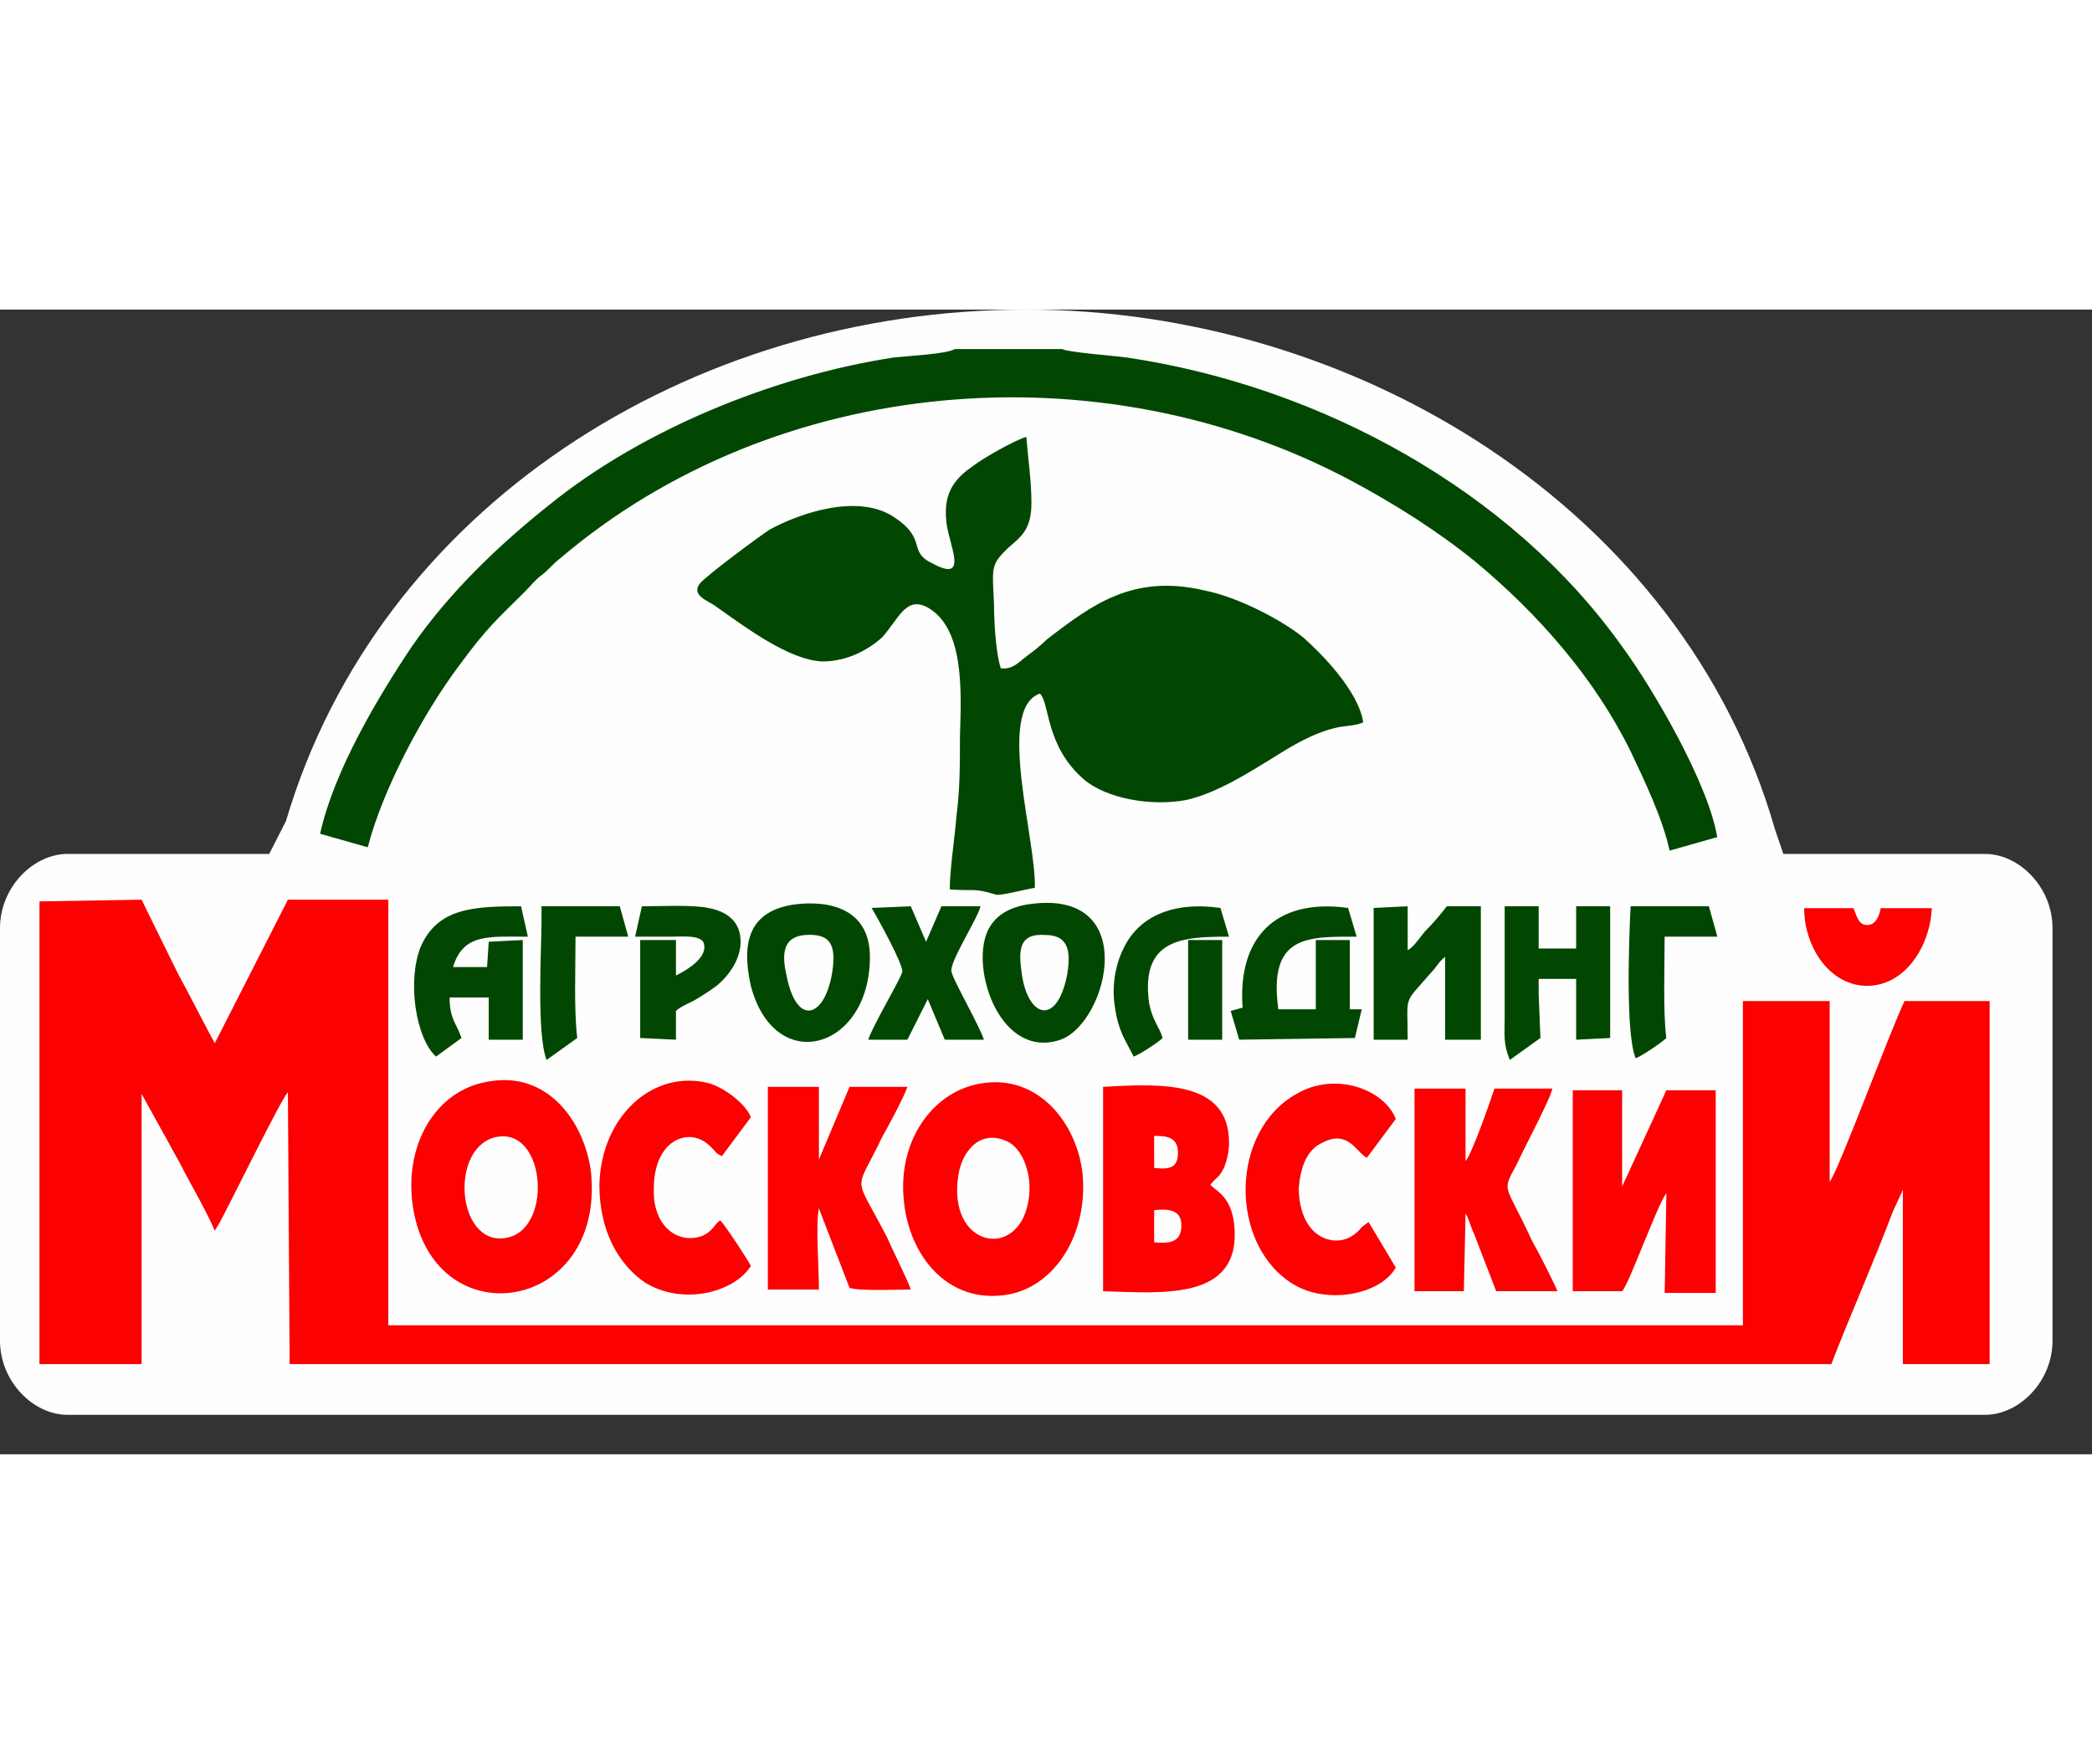 <svg width="153" height="129" viewBox="0 0 53 29" version="1.1" xmlns="http://www.w3.org/2000/svg" xmlns:xlink="http://www.w3.org/1999/xlink">

<rect x="0" y="0" width="53" height="29" fill="#333333" stroke="none"/>

<title>&#208;&#187;&#208;&#190;&#208;&#187;&#208;&#179;&#208;&#190;&#208;&#179;&#208;&#190;&#208;&#187;</title>
<desc>Created using Figma</desc>
<g id="Canvas" transform="translate(-8377 2780)">
<g id="&#208;&#187;&#208;&#190;&#208;&#187;&#208;&#179;&#208;&#190;&#208;&#179;&#208;&#190;&#208;&#187;">
<g id="Group">
<g id="Vector">
<use xlink:href="#path0_fill" transform="translate(8377 -2780)" fill="#FEFEFE"/>
</g>
<g id="Vector">
<use xlink:href="#path1_fill" transform="translate(8385.11 -2779)" fill="#014701"/>
</g>
<g id="Vector">
<use xlink:href="#path2_fill" transform="translate(8378 -2765.05)" fill="#FC0002"/>
</g>
<g id="Vector">
<use xlink:href="#path3_fill" transform="translate(8387.42 -2760.48)" fill="#FC0002"/>
</g>
<g id="Vector">
<use xlink:href="#path4_fill" transform="translate(8387.49 -2764.97)" fill="#014701"/>
</g>
</g>
<clipPath id="clip-0" clip-rule="evenodd">
<path d="M 8377.8 -2779L 8429.8 -2779L 8429.8 -2751L 8377.8 -2751L 8377.8 -2779Z" fill="#FFFFFF"/>
</clipPath>
<g id="&#208;&#161;&#208;&#187;&#208;&#190;&#208;&#185; x0020 1" clip-path="url(#clip-0)">
</g>
</g>
</g>
<defs>
<path id="path0_fill" fill-rule="evenodd" d="M 1.705 13.791L 6.82 13.791L 7.246 12.955C 9.59 5.015 17.475 0 26 0C 34.312 0 42.623 5.015 44.967 13.164L 45.18 13.791L 50.295 13.791C 51.148 13.791 52 14.627 52 15.672L 52 26.119C 52 27.164 51.148 28 50.295 28L 1.705 28C 0.852 28 0 27.164 0 26.119L 0 15.672C 0 14.627 0.852 13.791 1.705 13.791Z"/>
<path id="path1_fill" fill-rule="evenodd" d="M 18.797 0L 16.081 0C 15.865 0.128 14.917 0.171 14.529 0.214C 11.468 0.685 8.148 2.054 5.82 3.936C 4.527 4.963 3.277 6.161 2.328 7.53C 1.466 8.814 0.345 10.697 0 12.28L 1.207 12.622C 1.595 11.124 2.63 9.199 3.535 8.001C 4.225 7.06 4.484 6.846 5.173 6.161C 5.346 5.99 5.432 5.862 5.605 5.733C 5.777 5.605 5.906 5.434 6.079 5.305C 11.554 0.642 19.789 -0.043 26.126 3.337C 27.247 3.936 28.325 4.621 29.273 5.391C 30.869 6.717 32.291 8.343 33.197 10.183C 33.541 10.91 34.016 11.895 34.188 12.707L 35.395 12.365C 35.18 11.039 33.8 8.643 32.981 7.53C 30.179 3.594 25.35 0.941 20.435 0.214C 20.134 0.171 18.969 0.086 18.797 0ZM 15.952 13.691C 16.598 13.734 16.555 13.649 17.116 13.82C 17.202 13.863 17.849 13.691 18.107 13.649C 18.15 12.451 17.116 9.113 18.236 8.728C 18.495 8.985 18.366 10.055 19.358 10.91C 19.918 11.381 21.039 11.595 21.944 11.424C 22.72 11.253 23.582 10.697 24.143 10.354C 24.617 10.055 25.178 9.712 25.781 9.584C 25.997 9.541 26.255 9.541 26.428 9.456C 26.299 8.643 25.35 7.701 24.919 7.316C 24.402 6.889 23.281 6.29 22.418 6.118C 20.608 5.691 19.573 6.461 18.409 7.359C 18.236 7.53 18.064 7.659 17.892 7.787C 17.719 7.915 17.547 8.129 17.245 8.087C 17.116 7.701 17.073 6.889 17.073 6.461C 17.029 5.519 16.986 5.477 17.417 5.049C 17.762 4.749 18.021 4.578 18.021 3.894C 18.021 3.337 17.935 2.781 17.892 2.225C 17.59 2.31 16.771 2.781 16.555 2.952C 16.124 3.252 15.779 3.594 15.865 4.364C 15.909 4.92 16.469 5.947 15.521 5.434C 14.874 5.134 15.391 4.835 14.572 4.279C 13.667 3.637 12.158 4.15 11.382 4.578C 11.123 4.749 9.787 5.733 9.614 5.947C 9.399 6.247 9.83 6.375 10.002 6.503C 10.735 7.017 11.856 7.873 12.718 7.915C 13.365 7.915 13.882 7.616 14.227 7.316C 14.658 6.846 14.831 6.247 15.391 6.546C 16.297 7.06 16.253 8.557 16.21 9.798C 16.21 10.482 16.21 11.167 16.124 11.809C 16.081 12.365 15.952 13.178 15.952 13.691Z"/>
<path id="path2_fill" fill-rule="evenodd" d="M 0 11.766L 2.587 11.766L 2.587 4.92L 3.061 5.776C 3.233 6.076 3.363 6.332 3.535 6.632C 3.794 7.145 4.225 7.873 4.441 8.386L 4.57 8.172C 4.915 7.53 6.122 5.049 6.294 4.878L 6.338 11.766L 45.397 11.766C 45.785 10.739 46.518 9.071 46.949 7.915L 47.165 7.445C 47.208 7.402 47.165 7.402 47.208 7.359L 47.208 11.766L 49.407 11.766L 49.407 2.567L 47.251 2.567C 46.863 3.38 45.57 6.889 45.354 7.145L 45.354 2.567L 43.156 2.567L 43.156 10.782L 8.838 10.782L 8.838 0L 6.294 0L 4.441 3.637C 4.139 3.081 3.794 2.396 3.492 1.84L 2.587 0L 0 0.043L 0 11.766ZM 47.941 0.214L 46.648 0.214C 46.605 0.428 46.518 0.642 46.303 0.642C 46.087 0.642 46.044 0.428 45.958 0.214L 44.708 0.214C 44.708 1.198 45.354 2.182 46.303 2.182C 47.251 2.182 47.898 1.198 47.941 0.214Z"/>
<path id="path3_fill" fill-rule="evenodd" d="M 2.092 1.456C 3.386 1.114 3.601 3.681 2.48 3.98C 1.187 4.323 0.928 1.798 2.092 1.456ZM 24.942 0.985C 24.64 0.215 23.39 -0.213 22.441 0.343C 20.717 1.285 20.717 4.194 22.355 5.178C 23.217 5.692 24.554 5.435 24.942 4.75L 24.252 3.595L 24.08 3.724C 23.778 4.109 23.347 4.151 23.002 3.937C 22.657 3.724 22.484 3.253 22.484 2.739C 22.527 2.183 22.7 1.755 23.088 1.584C 23.735 1.242 23.95 1.841 24.209 1.969L 24.942 0.985ZM 8.602 0.942C 8.473 0.6 7.956 0.215 7.568 0.087C 6.145 -0.298 4.808 0.9 4.765 2.654C 4.765 3.809 5.239 4.665 5.929 5.135C 6.921 5.734 8.214 5.349 8.602 4.708C 8.516 4.536 7.956 3.681 7.826 3.552C 7.654 3.681 7.654 3.809 7.395 3.937C 6.748 4.194 6.102 3.681 6.145 2.739C 6.145 1.627 6.878 1.242 7.395 1.541C 7.481 1.584 7.568 1.67 7.611 1.713C 7.783 1.884 7.697 1.841 7.869 1.927L 8.602 0.942ZM 12.655 5.307C 12.569 5.05 12.181 4.28 12.051 3.98C 11.189 2.312 11.232 2.911 11.922 1.456C 12.094 1.156 12.482 0.429 12.569 0.172L 11.103 0.172L 10.327 2.012L 10.327 0.172L 9.033 0.172L 9.033 5.307L 10.327 5.307C 10.327 4.793 10.241 3.638 10.327 3.253L 11.103 5.264C 11.361 5.349 12.31 5.307 12.655 5.307ZM 29.038 5.349C 28.951 5.135 28.563 4.365 28.391 4.066C 27.701 2.568 27.615 2.868 28.003 2.14C 28.175 1.755 28.865 0.472 28.908 0.215L 27.442 0.215C 27.313 0.6 26.882 1.841 26.709 2.055L 26.709 0.215L 25.416 0.215L 25.416 5.349L 26.666 5.349L 26.709 3.381C 26.796 3.51 26.839 3.724 26.925 3.895L 27.485 5.349L 29.038 5.349ZM 18.82 4.109L 18.82 3.296C 19.208 3.253 19.51 3.296 19.51 3.681C 19.51 4.109 19.208 4.151 18.82 4.109ZM 18.82 1.413C 19.165 1.413 19.423 1.456 19.423 1.841C 19.423 2.226 19.208 2.269 18.82 2.226L 18.82 1.413ZM 20.243 2.654C 20.415 2.44 20.458 2.483 20.587 2.226C 20.674 2.012 20.717 1.798 20.717 1.584C 20.717 0.001 18.992 0.087 17.526 0.172L 17.526 5.349C 19.035 5.392 21.062 5.606 20.846 3.638C 20.76 2.953 20.415 2.825 20.243 2.654ZM 15.63 3.082C 15.371 4.579 13.56 4.237 13.862 2.397C 13.948 1.841 14.379 1.242 15.069 1.541C 15.5 1.713 15.759 2.44 15.63 3.082ZM 12.482 3.082C 12.612 4.408 13.56 5.692 15.112 5.435C 16.319 5.221 17.139 3.895 17.009 2.397C 16.88 1.114 15.888 -0.17 14.422 0.087C 13.172 0.301 12.31 1.584 12.482 3.082ZM 30.676 5.349C 30.848 5.178 31.581 3.125 31.797 2.868L 31.754 5.392L 33.047 5.392L 33.047 0.258L 31.797 0.258L 30.676 2.697L 30.676 0.258L 29.425 0.258L 29.425 5.349L 30.676 5.349ZM 0.023 3.082C 0.454 6.59 4.938 5.948 4.55 2.312C 4.377 1.028 3.429 -0.256 1.92 0.044C 0.67 0.258 -0.15 1.541 0.023 3.082Z"/>
<path id="path4_fill" fill-rule="evenodd" d="M 19.611 3.467L 20.474 3.467L 20.474 0.942L 19.611 0.942L 19.611 3.467ZM 9.437 1.841C 9.307 1.285 9.351 0.857 9.911 0.814C 10.558 0.771 10.687 1.071 10.601 1.712C 10.428 2.91 9.695 3.167 9.437 1.841ZM 9.609 0.044C 8.531 0.215 8.273 0.942 8.531 2.098C 9.135 4.408 11.549 3.723 11.549 1.37C 11.549 0.172 10.558 -0.085 9.609 0.044ZM 21.896 2.697C 21.638 0.814 22.629 0.857 23.88 0.857L 23.664 0.129C 21.81 -0.127 20.862 0.9 20.991 2.654L 20.689 2.739L 20.905 3.467L 23.836 3.424L 24.009 2.697L 23.707 2.697L 23.707 0.942L 22.845 0.942L 22.845 2.697L 21.896 2.697ZM 4.134 3.424C 4.048 2.697 4.091 1.67 4.091 0.857L 5.427 0.857L 5.212 0.087L 3.229 0.087L 3.229 0.472C 3.229 1.113 3.099 3.338 3.358 3.98L 4.134 3.424ZM 11.592 0.129C 11.722 0.343 12.412 1.584 12.368 1.755C 12.282 2.012 11.636 3.082 11.506 3.467L 12.498 3.467L 13.015 2.44L 13.446 3.467L 14.438 3.467C 14.309 3.082 13.662 1.969 13.619 1.755C 13.533 1.541 14.265 0.429 14.352 0.087L 13.36 0.087L 12.972 0.985L 12.584 0.087L 11.592 0.129ZM 5.6 0.857C 5.902 0.857 6.203 0.857 6.505 0.857C 6.807 0.857 7.195 0.814 7.324 0.985C 7.497 1.37 6.893 1.712 6.635 1.841L 6.635 0.942L 5.729 0.942L 5.729 3.424L 6.635 3.467L 6.635 2.739C 6.764 2.611 7.023 2.525 7.152 2.44C 7.367 2.311 7.497 2.226 7.669 2.098C 7.885 1.926 8.273 1.499 8.273 0.985C 8.273 0.472 7.928 0.215 7.454 0.129C 7.066 0.044 6.203 0.087 5.772 0.087L 5.6 0.857ZM 31.726 3.424C 31.64 2.782 31.683 1.584 31.683 0.857L 33.019 0.857L 32.804 0.087L 30.821 0.087C 30.777 0.942 30.691 3.338 30.95 3.937C 31.079 3.895 31.597 3.552 31.726 3.424ZM 0.987 1.627C 1.245 0.771 1.892 0.857 2.884 0.857L 2.711 0.087C 1.504 0.087 0.599 0.129 0.168 1.113C -0.177 1.969 0.038 3.424 0.556 3.895L 1.202 3.424C 1.073 3.039 0.901 2.953 0.901 2.397L 1.892 2.397L 1.892 3.467L 2.754 3.467L 2.754 0.942L 1.892 0.985L 1.849 1.627L 0.987 1.627ZM 28.492 1.926L 29.441 1.926L 29.441 3.467L 30.303 3.424L 30.303 0.087L 29.441 0.087L 29.441 1.156L 28.492 1.156L 28.492 0.087L 27.63 0.087L 27.63 2.91C 27.63 3.338 27.587 3.552 27.76 3.98L 28.536 3.424L 28.492 2.311L 28.492 1.926ZM 16.55 1.798C 16.292 3.167 15.516 2.91 15.386 1.712C 15.3 1.113 15.386 0.771 15.99 0.814C 16.593 0.814 16.637 1.242 16.55 1.798ZM 15.516 0.044C 15.041 0.129 14.697 0.343 14.524 0.728C 14.093 1.712 14.869 3.98 16.378 3.467C 17.585 3.039 18.447 -0.427 15.516 0.044ZM 18.965 3.424C 18.878 3.124 18.706 2.996 18.62 2.525C 18.404 0.9 19.482 0.857 20.646 0.857L 20.43 0.129C 19.223 -0.042 18.361 0.343 17.973 1.156C 17.758 1.584 17.671 2.14 17.758 2.654C 17.844 3.253 18.016 3.467 18.232 3.895C 18.361 3.852 18.835 3.552 18.965 3.424ZM 25.173 3.467C 25.173 2.269 25.044 2.611 25.776 1.755C 25.906 1.627 25.949 1.499 26.121 1.37L 26.121 3.467L 27.027 3.467L 27.027 0.087L 26.164 0.087C 26.035 0.258 25.82 0.514 25.647 0.686C 25.518 0.814 25.345 1.113 25.173 1.199L 25.173 0.087L 24.311 0.129L 24.311 3.467L 25.173 3.467Z"/>
</defs>
</svg>
